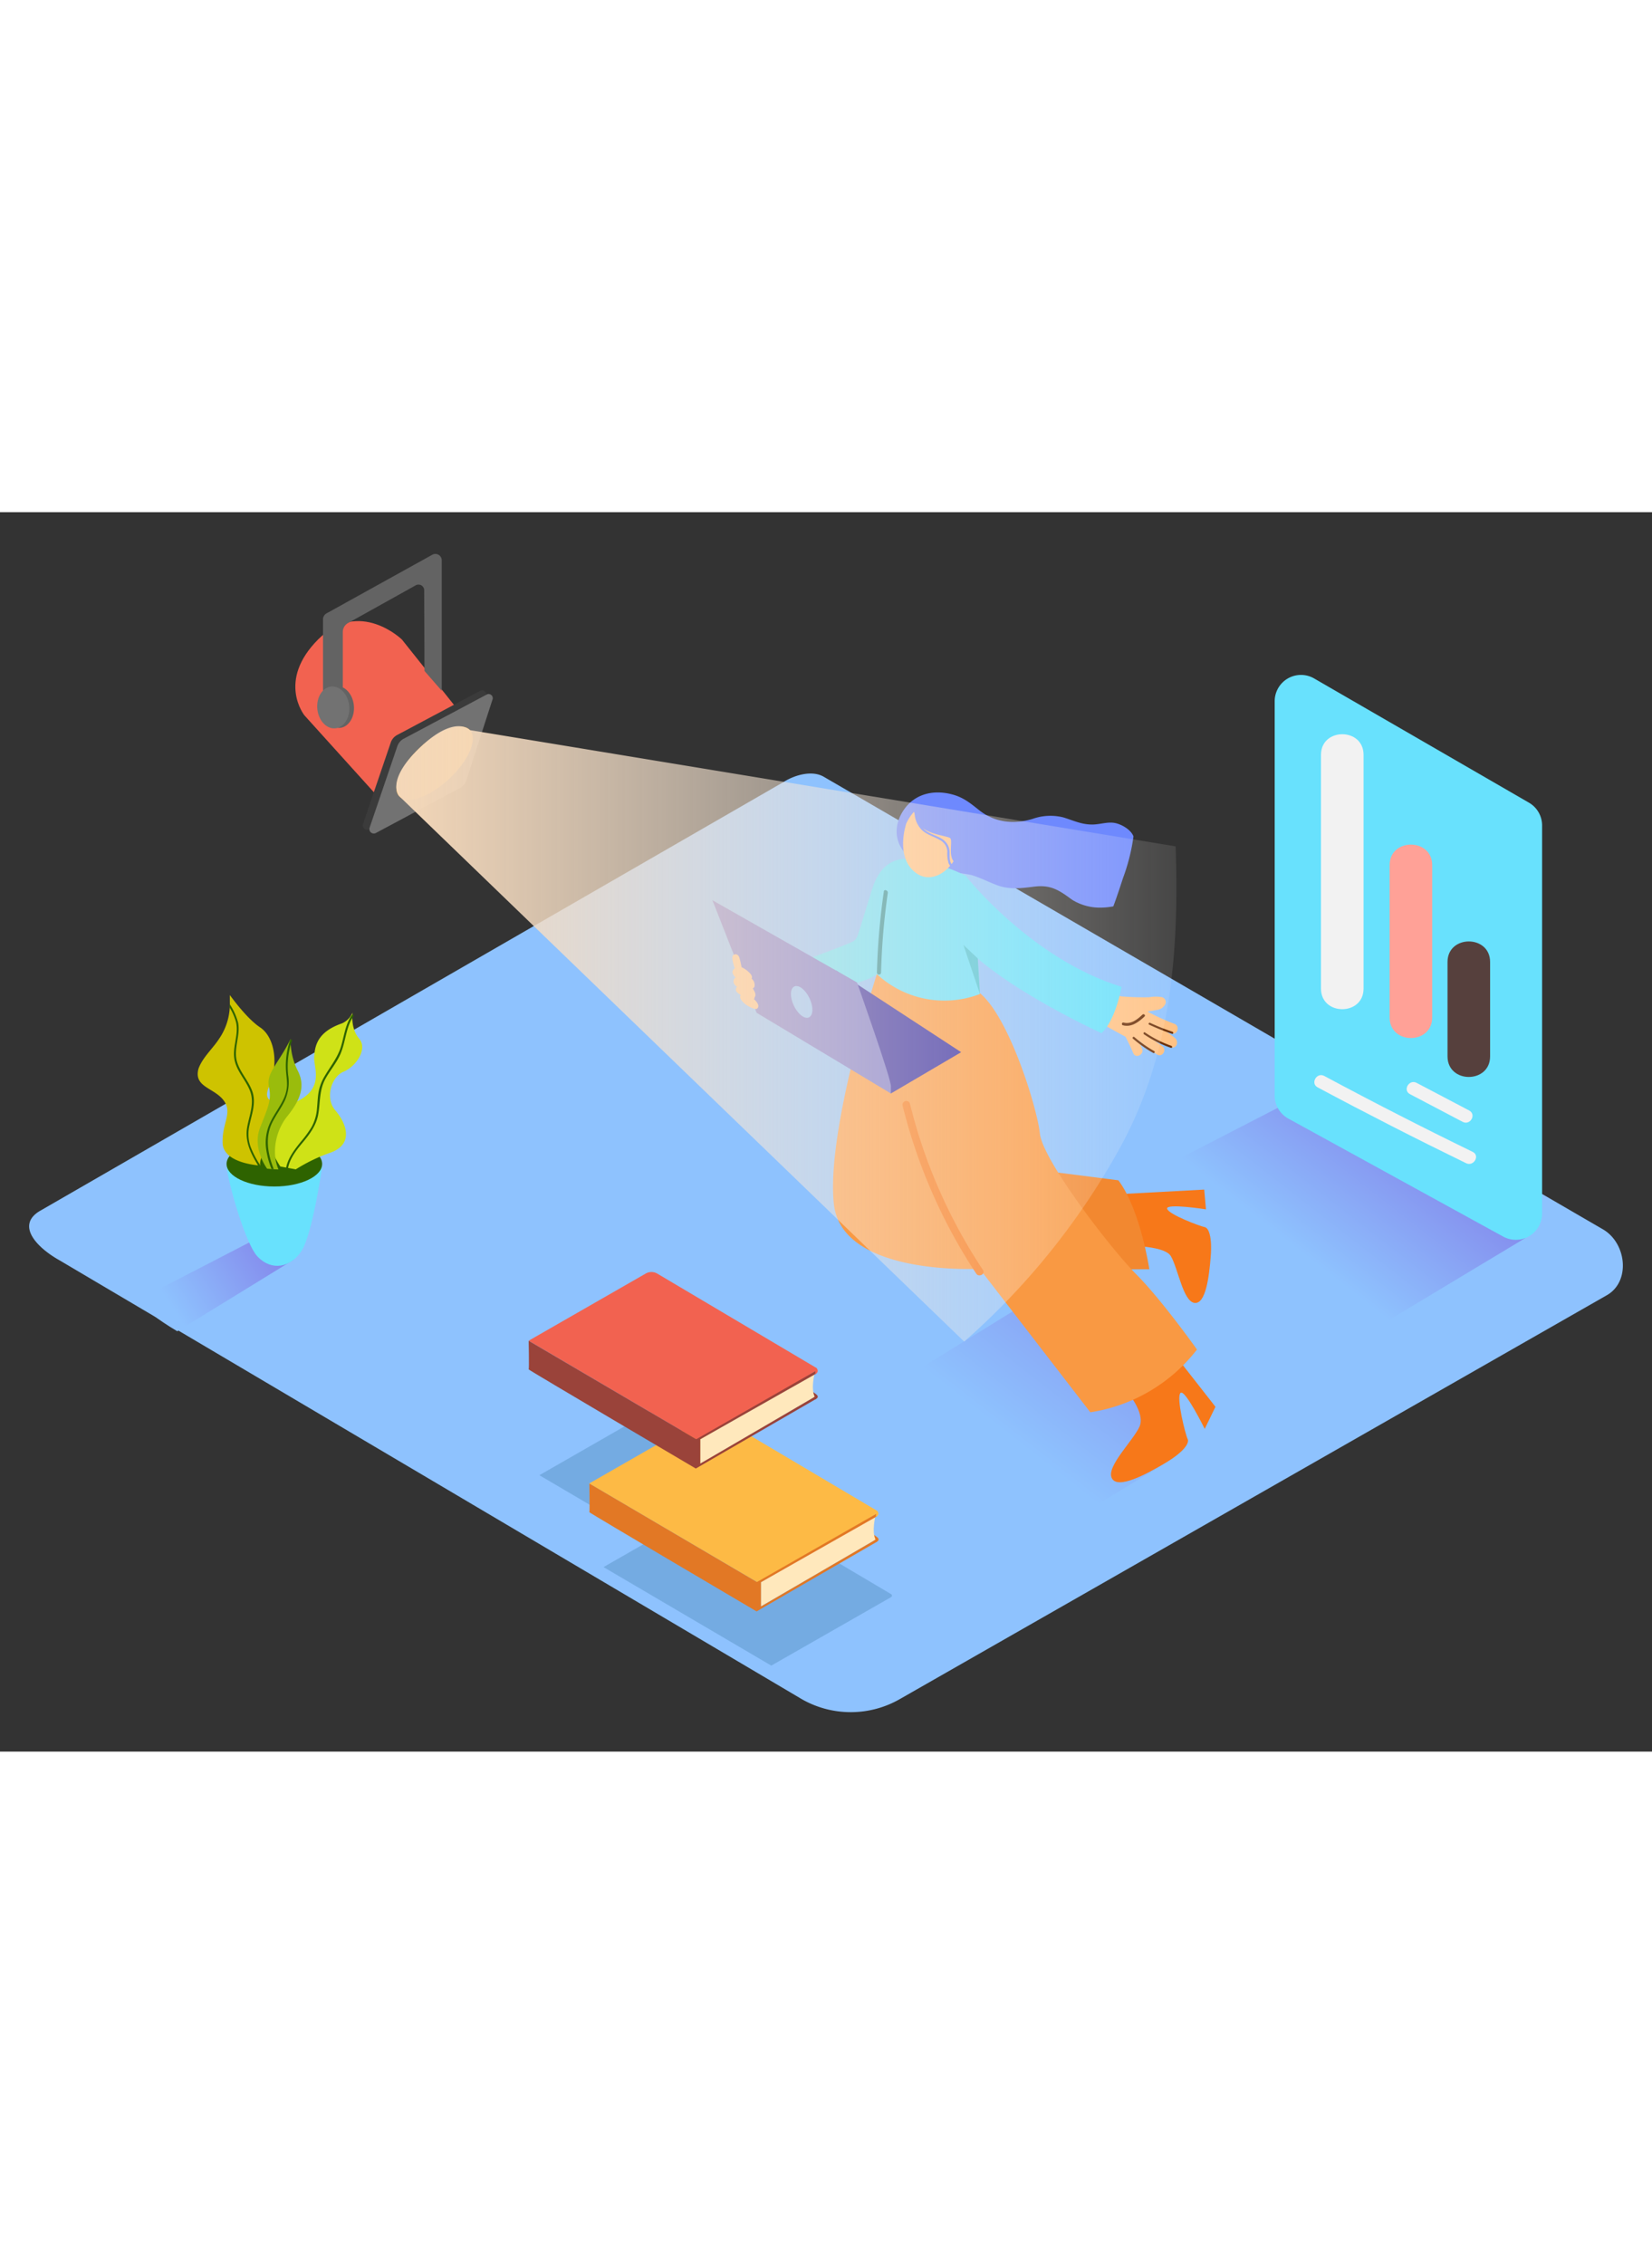 <svg xmlns="http://www.w3.org/2000/svg" xmlns:xlink="http://www.w3.org/1999/xlink" viewBox="0 0 400 300" data-imageid="video-tutorial-6" imageName="Spotlight" class="illustrations_image" style="width: 219px;"><rect x="0" y="0" width="400" height="300" fill="#333333" stroke="none"/><defs><linearGradient id="linear-gradient" x1="244.19" y1="224.3" x2="284.39" y2="172.69" gradientUnits="userSpaceOnUse"><stop offset="0.01" stop-color="#8ec2fe"/><stop offset="1" stop-color="#8383ea"/></linearGradient><linearGradient id="linear-gradient-2" x1="314.04" y1="179.01" x2="341.6" y2="143.63" xlink:href="#linear-gradient"/><linearGradient id="linear-gradient-3" x1="41.46" y1="192.97" x2="68.41" y2="175.26" xlink:href="#linear-gradient"/><linearGradient id="linear-gradient-4" x1="95.94" y1="126.28" x2="305.38" y2="126.28" gradientUnits="userSpaceOnUse"><stop offset="0" stop-color="#f4d7b8"/><stop offset="1" stop-color="#fff" stop-opacity="0"/></linearGradient></defs><title>PP</title><g style="isolation:isolate"><g id="Layer_2" data-name="Layer 2"><path d="M194.28,287.39,14.56,181.17C8.84,178,3.93,172.68,9.51,169.22l180.37-104c2.71-1.68,6.82-2.78,9.57-1.18L388.11,173.58c5.72,3.32,6.75,12.6,1,15.93L218,287.22A23.9,23.9,0,0,1,194.28,287.39Z" fill="#8ec2fe"/><polyline points="281.95 230.28 250.8 249.33 207.87 216.48 270.96 177.57 281.95 204.17" fill="url(#linear-gradient)"/><polyline points="369.3 175.71 332 198.14 274.45 162.2 319.04 139.2" fill="url(#linear-gradient-2)"/><path d="M200.18,240.37l-29,16.57L130.6,233.1l28.33-16.25a2.79,2.79,0,0,1,2.81,0l38.44,22.78A.42.42,0,0,1,200.18,240.37Z" fill="#74abe2"/><path d="M215.75,262.62l-29,16.57-40.62-23.85L174.5,239.1a2.79,2.79,0,0,1,2.81,0l38.44,22.78A.42.42,0,0,1,215.75,262.62Z" fill="#74abe2"/><path d="M271,177.57s10.75-.37,12.48,2.48,2.95,10.94,5.72,11.34,3.57-6.46,3.95-11.18-.46-7-1.48-7.17-8.74-3.06-9.07-4.44,9.4.15,9.4.15l-.42-4.78-23.09,1.24Z" fill="#f77819"/><path d="M240.53,183.32l37.76-.07s-2.14-14.43-7.5-21.53l-27.33-3.49" fill="#f28830"/><path d="M272.76,212.74s4.65,5.2,3.15,8.59-8.12,9.69-6.71,12.48,8.19-.86,12.75-3.54,6.13-4.91,5.61-5.94-2.79-10-1.74-11.13,5.88,8.69,5.88,8.69l2.6-5.35-14.41-18.4Z" fill="#f77819"/><path d="M212.32,111.8s-12.41,38.31-10.4,55.77,35.28,15.56,35.28,15.56L264,217.87a40.38,40.38,0,0,0,25.83-15.19s-8.6-12.09-14.7-18.2-22.65-27.57-23.34-34.08-8.24-30.9-15.89-34.91" fill="#f99943"/><path d="M238,183.43a129,129,0,0,1-14.95-30.77q-1.54-4.67-2.71-9.44a.92.92,0,0,0-1.79.43,130.87,130.87,0,0,0,12.72,32.27q2.39,4.29,5.11,8.39C237,185.29,238.66,184.42,238,183.43Z" fill="#f77819"/><path d="M224.16,85.09s-9.44-5.17-13,6.16S207.78,103,206.7,103.8s-17.46,6.66-17.46,6.66l9.36,5.6s11.31-2.07,13.73-4.26c3.67-3.32,5.65-9,5.65-9" fill="#68e1fd" class="target-color"/><path d="M269.57,95.41c.84-2.25,1.59-4.53,2.34-6.84a46.92,46.92,0,0,0,2.54-10.09c-.6-1.61-2.76-2.84-4.28-3.2-1.91-.46-3.87.36-5.81.32-2.53,0-4.53-1-6.89-1.72a12.85,12.85,0,0,0-7.39.34c-4.56,1.41-9.21.92-13-2.09-2.15-1.71-3.83-3.11-6.55-3.82-4.2-1.11-8.53-.32-11.3,3.21-2.49,3.19-3,7.37-.39,10.63a10,10,0,0,0,5.3,2.95c1.85.53,3.58,1.62,5.48,2l.21,0a42.39,42.39,0,0,1,5.35.72c2.23.66,4.3,1.77,6.49,2.56,2.91,1,5.73.64,8.72.26,3.81-.48,5.83.7,8.78,2.87l.53.37a12.75,12.75,0,0,0,6.92,1.84A16.81,16.81,0,0,0,269.57,95.41Z" fill="#6e89fe"/><path d="M267.7,115.29c1.16.65,2.4,1.33,3.67,1.9a64.75,64.75,0,0,0,6.86.22,9,9,0,0,1,2.9-.05,1.21,1.21,0,0,1,1.08,1.57,2.54,2.54,0,0,1-2.09,1.55c-.76.15-1.52.27-2.29.38a49.62,49.62,0,0,0,6.56,3c1.42.57.69,2.85-.74,2.28l-1.54-.62a27.71,27.71,0,0,1,2.43,1.8c.94.79.36,2.7-1,2.15a39,39,0,0,1-5.38-2.67q1.58,1.26,3.24,2.43c1.26.88,0,2.9-1.3,2q-2.33-1.64-4.52-3.46c.33.68.65,1.37.94,2.07.6,1.41-1.52,2.53-2.12,1.11s-1.22-2.69-1.9-4l-.15-.07q-5.57-3-11-6.31c-1.32-.79,0-2.81,1.3-2l1.68,1a1.4,1.4,0,0,1,.66-.87,1.19,1.19,0,0,1,1-1.82A1.25,1.25,0,0,1,267.7,115.29Z" fill="#ffc285"/><path d="M277.13,122.07c-1.44,1.35-3.15,2.67-5.24,2.13-.42-.11-.27-.77.15-.66,1.84.47,3.34-.75,4.59-1.93C276.95,121.32,277.45,121.77,277.13,122.07Z" fill="#6d320b"/><path d="M278.48,123.61a50.75,50.75,0,0,0,5.42,2.16c.31.1.2.6-.11.49a51.89,51.89,0,0,1-5.54-2.21C277.95,123.92,278.18,123.47,278.48,123.61Z" fill="#6d320b"/><path d="M277.22,125.92a27.05,27.05,0,0,0,6.41,3.25c.3.11.2.6-.11.49a27.52,27.52,0,0,1-6.53-3.29C276.72,126.19,277,125.74,277.22,125.92Z" fill="#6d320b"/><path d="M274.66,127.05a29.94,29.94,0,0,0,4.82,3.4c.28.16,0,.61-.24.45a30.61,30.61,0,0,1-4.92-3.47C274.07,127.21,274.41,126.84,274.66,127.05Z" fill="#6d320b"/><path d="M227.05,85.37,225.24,85a20.39,20.39,0,0,1-3.29-.32,9.45,9.45,0,0,0-5.42,1.6c-3.57,2.54-3.94,8.66-4.23,12.61-.14,1.91-.25,3.87-.28,5.85s.2,4.17.29,6.95v.12a24.05,24.05,0,0,0,24.94,4.83s-1-21.76-3.24-28.53A34.49,34.49,0,0,0,227.05,85.37Z" fill="#68e1fd" class="target-color"/><path d="M233.78,88s15.81,20.13,37.8,26.9c0,0-1.45,8.12-4.87,11.2,0,0-29.82-13.51-36.69-25.57" fill="#68e1fd" class="target-color"/><path d="M219.44,75.32s-2.87,8.31,2.43,12.07,12.49-4.1,10.52-11.5S222.81,68.2,219.44,75.32Z" fill="#ffc285"/><path d="M233.09,86.23a2.63,2.63,0,0,1-2.44-.73c-.78-.79-.71-1.91-.72-2.94a3.83,3.83,0,0,0-1.73-3.4c-1.39-.94-3.14-1.21-4.4-2.36-.13-.12-.26-.25-.37-.38a3.44,3.44,0,0,0,.54.41c2,1.24,5.09,1.54,6,2s-.57,4.27,1.14,5.93,5.75-8.74,3.41-11.57-10.06-6.14-13.41-1.44a12.09,12.09,0,0,0,.34,1.24,6.19,6.19,0,0,0,1.35,3.48c1.25,1.55,3.06,1.9,4.71,2.85a3.35,3.35,0,0,1,1.87,2.8,8.16,8.16,0,0,0,.31,2.89,3.11,3.11,0,0,0,3.52,1.67C233.56,86.64,233.4,86.16,233.09,86.23Z" fill="#6e89fe"/><polyline points="215.72 140.7 232.72 130.71 202.45 110.94 186.38 117.31" fill="#3129a3"/><path d="M215.71,139c.28-1.28-8.21-25.18-8.21-25.18l-35-19.89,10.7,27.24,32.52,19.54Z" fill="#7878ce"/><ellipse cx="194.11" cy="118.52" rx="2.1" ry="4.14" transform="translate(-32.07 94.66) rotate(-25.38)" fill="#8ec2fe"/><path d="M214,91.85a167.46,167.46,0,0,0-1.67,19.58.5.5,0,0,0,1,0,165.19,165.19,0,0,1,1.64-19.31C215,91.48,214,91.21,214,91.85Z" fill="#2c8f99"/><polygon points="236.75 108.02 233.27 104.74 237.28 116.64 236.75 108.02" fill="#4cc3d6"/><path d="M182.8,118.09c-.08-.08-.17-.15-.25-.22a.64.64,0,0,0,.16-.46.93.93,0,0,0,.1-.13c.33-.6-.17-1.39-.53-2a.93.93,0,0,0,.41-.46,2,2,0,0,0-.69-1.9l0,0c.32-.69-.43-1.36-.9-1.78a6.09,6.09,0,0,0-1.54-1c-.16-.77-.3-1.54-.53-2.29-.16-.53-.59-1-1.2-.8s-.53.88-.45,1.38a11.29,11.29,0,0,0,.54,2,1,1,0,0,0-.43,1.38,2.77,2.77,0,0,0,.61.82,1.17,1.17,0,0,0-.43,1.32,1.59,1.59,0,0,0,.81.9,1,1,0,0,0-.19.24.94.94,0,0,0,.29,1.22,6,6,0,0,0,.77.56.72.72,0,0,0-.1.16c-.18.49.18,1,.47,1.34a4.79,4.79,0,0,0,1.35,1.11,5.72,5.72,0,0,0,1.76.77.6.6,0,0,0,.64-.26C183.91,119.37,183.23,118.53,182.8,118.09Z" fill="#ffc285"/><path d="M364,175.36l-52.06-28.58a6.37,6.37,0,0,1-3.3-5.58V45.77a6.37,6.37,0,0,1,9.56-5.52L370.2,70.31a6.37,6.37,0,0,1,3.19,5.52v93.95A6.37,6.37,0,0,1,364,175.36Z" fill="#68e1fd" class="target-color"/><path d="M360.8,108.88v22.84c0,6.64-10.31,6.65-10.31,0V108.88C350.48,102.25,360.8,102.24,360.8,108.88Z" fill="#56403d"/><path d="M346.78,85.44v36.86c0,6.64-10.31,6.65-10.31,0V85.44C336.46,78.81,346.78,78.8,346.78,85.44Z" fill="#ffa197"/><path d="M330.16,58.73v56.59c0,6.64-10.31,6.65-10.31,0V58.73C319.85,52.09,330.16,52.08,330.16,58.73Z" fill="#f2f2f2"/><path d="M343,138.13l12.75,6.7c1.81,1,.21,3.69-1.6,2.74l-12.75-6.7C339.58,139.92,341.18,137.18,343,138.13Z" fill="#f2f2f2"/><path d="M320.64,136.46q17.79,9.54,35.95,18.38c1.84.89.23,3.63-1.6,2.74Q336.83,148.74,319,139.2C317.24,138.23,318.84,135.49,320.64,136.46Z" fill="#f2f2f2"/><path d="M212,249.33c.13,0,1.35-.49.33-1.27a21.08,21.08,0,0,0-2.13-1.46" fill="#e27825"/><path d="M212,242.87s-1,3.79,0,5.82L198,256.87l-13.78,8V259" fill="#ffe8bc"/><path d="M212.42,242.28q0,.39-.1.79L184.25,259v5.89l28.05-16.36c0,.23,0,.47,0,.7l-29.14,16.86v-8Z" fill="#e27825"/><path d="M212.27,242.39l-29,16.57-40.62-23.85L171,218.86a2.79,2.79,0,0,1,2.81,0l38.44,22.78A.42.42,0,0,1,212.27,242.39Z" fill="#fdba45"/><path d="M183.17,266.05s-40.6-23.91-40.47-24,0-6.92,0-6.92L183.32,259Z" fill="#e27825"/><path d="M212.27,241.66a1,1,0,0,1,.42.73c0,.49-.48.73-.66.84" fill="#fdba45"/><path d="M197.27,214.77c.13,0,1.35-.49.33-1.27a21.08,21.08,0,0,0-2.13-1.46" fill="#9a433a"/><path d="M197.27,208.31s-1,3.79,0,5.82l-13.93,8.19-13.78,8V224.4" fill="#ffe8bc"/><path d="M197.73,207.72q0,.39-.1.79L169.56,224.4v5.89l28.05-16.36c0,.23,0,.47,0,.7l-29.14,16.86v-8Z" fill="#9a433a"/><path d="M197.57,207.83l-29,16.57L128,200.55l28.33-16.25a2.79,2.79,0,0,1,2.81,0l38.44,22.78A.42.42,0,0,1,197.57,207.83Z" fill="#f26250"/><path d="M168.48,231.49s-40.6-23.91-40.47-24,0-6.92,0-6.92l40.62,23.85Z" fill="#9a433a"/><path d="M197.58,207.1a1,1,0,0,1,.42.73c0,.49-.48.73-.66.84" fill="#f26250"/><path d="M111,48,97.32,30.83S87,20.78,77,30.83s-3.28,18.36-3.28,18.36L92.23,69.68" fill="#f26250"/><path d="M96.17,53.93l20-10.64a1,1,0,0,1,1.48,1.24L111.38,63.9a3.44,3.44,0,0,1-1.65,2L89.41,76.76a1.07,1.07,0,0,1-1.51-1.28l6.71-19.71A3.26,3.26,0,0,1,96.17,53.93Z" fill="#3b3b3b"/><path d="M97.74,54.84l20-10.64a1,1,0,0,1,1.48,1.24l-6.28,19.37a3.44,3.44,0,0,1-1.65,2L91,77.66a1.07,1.07,0,0,1-1.51-1.28l6.71-19.71A3.26,3.26,0,0,1,97.74,54.84Z" fill="#727272"/><ellipse cx="105.23" cy="60.75" rx="11.72" ry="5.18" transform="translate(-13.14 88.2) rotate(-43.05)" fill="#ffb94a"/><path d="M78.21,47.84,83,51v-22a2.49,2.49,0,0,1,1.28-2.17l16.37-9.12a1.38,1.38,0,0,1,2.06,1.25l.07,19.47,4.18,4.8V11.65a1.54,1.54,0,0,0-2.28-1.35L79.07,24.49A1.67,1.67,0,0,0,78.21,26Z" fill="#636363"/><ellipse cx="81.82" cy="47.15" rx="3.88" ry="5.08" transform="translate(-4.23 8.26) rotate(-5.63)" fill="#636363"/><ellipse cx="80.7" cy="47.26" rx="3.88" ry="5.08" transform="translate(-4.25 8.15) rotate(-5.63)" fill="#727272"/><path d="M61.83,176,34.12,190.33s-1.53,1.79,8.81,7.93l28.19-17.33" fill="url(#linear-gradient-3)"/><path d="M55,157.45c-1.07.13,4,19.26,7.39,22.77s7.92,2.65,10.58-1.35,5-20.19,5-20.19S80,154.45,55,157.45Z" fill="#68e1fd" class="target-color"/><ellipse cx="66.43" cy="157.76" rx="11.57" ry="5.46" fill="#2e6300"/><path d="M53.84,142c2.79,3.19-.11,5.66.06,10.69S63,158.14,63,158.14c-.48-4.11,6.77-7,6.48-11.75s-6.63-2.15-4.32-7.38,1.48-11.88-2.21-14.33c-2.74-1.82-5.86-5.84-7.3-7.8,0,.56,0,1.12,0,1.68a14.89,14.89,0,0,1-2.57,8.87c-1.46,2.25-3.58,4.13-4.73,6.57a7.25,7.25,0,0,0-.31.78C46.95,139,51.42,139.28,53.84,142Z" fill="#cec300"/><path d="M55.62,119q0,.42-.06.83a13.81,13.81,0,0,1,1.58,3.58c.74,3.09-1,6.16-.33,9.27.58,2.69,2.62,4.71,3.65,7.21,1.28,3.08-.09,6-.62,9-.6,3.5.92,6.41,2.7,9.32.16.26.55,0,.39-.26a22.66,22.66,0,0,1-2.31-4.49,9.29,9.29,0,0,1-.23-5c.56-2.74,1.67-5.43.72-8.22-.88-2.57-2.93-4.57-3.71-7.18-.94-3.16.87-6.32.25-9.5a15.1,15.1,0,0,0-2-4.44Z" fill="#2e6300"/><path d="M83.19,135.43c3-1.23,5.92-5.49,3.77-8s-1.61-6.32-1.61-6.32a4.85,4.85,0,0,1-2.56,2.63c-6.05,2.09-6.59,5.58-6.72,8.27s3.09,8.47-6.58,11.57-1.62,14.79-1.62,14.79l3.75.7h0A40.53,40.53,0,0,1,80.1,155c5.78-2.15,3.63-7.26,1.08-10.22S80.23,136.66,83.19,135.43Z" fill="#cfe217"/><path d="M85.15,121.76c-1.51,2.23-1.81,4.93-2.55,7.47-.8,2.75-2.58,4.86-4,7.29a11.52,11.52,0,0,0-1.42,3.62c-.27,1.4-.29,2.83-.43,4.24a11,11,0,0,1-1.32,4.47,26.56,26.56,0,0,1-2.63,3.58c-1.61,2-3.26,4.14-3.59,6.68h.48c.35-2.5,2-4.62,3.61-6.54s3.26-4.1,3.74-6.74c.53-2.92.24-5.83,1.68-8.53,1.21-2.27,3-4.21,3.91-6.64,1.1-2.85,1.19-6.07,2.94-8.66C85.73,121.75,85.32,121.51,85.15,121.76Z" fill="#2e6300"/><path d="M67.43,159.09c-1.69-3.87-.78-9.16,2-12.7,3-3.72,4.71-7.18,2.69-11.15a16.26,16.26,0,0,1-1.75-7.73c-3,6.05-5.92,8.2-5.26,11.5S65,143.79,63,148.9c-1.9,4.73,1.19,9.35,1.67,10Q66,159.05,67.43,159.09Z" fill="#9abc0c"/><path d="M65.75,159l.53,0c-1.46-3.72-2.19-7.71-.26-11.47.92-1.79,2.15-3.4,3-5.23a10.81,10.81,0,0,0,.76-6,19.55,19.55,0,0,1,.9-8.37c.1-.29-.36-.41-.45-.12a19.15,19.15,0,0,0-1,7.17c.07,1.29.31,2.57.26,3.87a8.68,8.68,0,0,1-.94,3.41c-.91,1.88-2.21,3.55-3.11,5.44a11.38,11.38,0,0,0-1,6.43A20.32,20.32,0,0,0,65.75,159Z" fill="#2e6300"/><path d="M284.66,80.89,113.79,52.75s-3.54-3.93-12.1,4.22-5,11.79-5,11.79l136.77,132A174.26,174.26,0,0,0,270.54,155C283.6,132,285.54,106.51,284.66,80.89Z" fill="url(#linear-gradient-4)" style="mix-blend-mode:soft-light"/></g></g></svg>